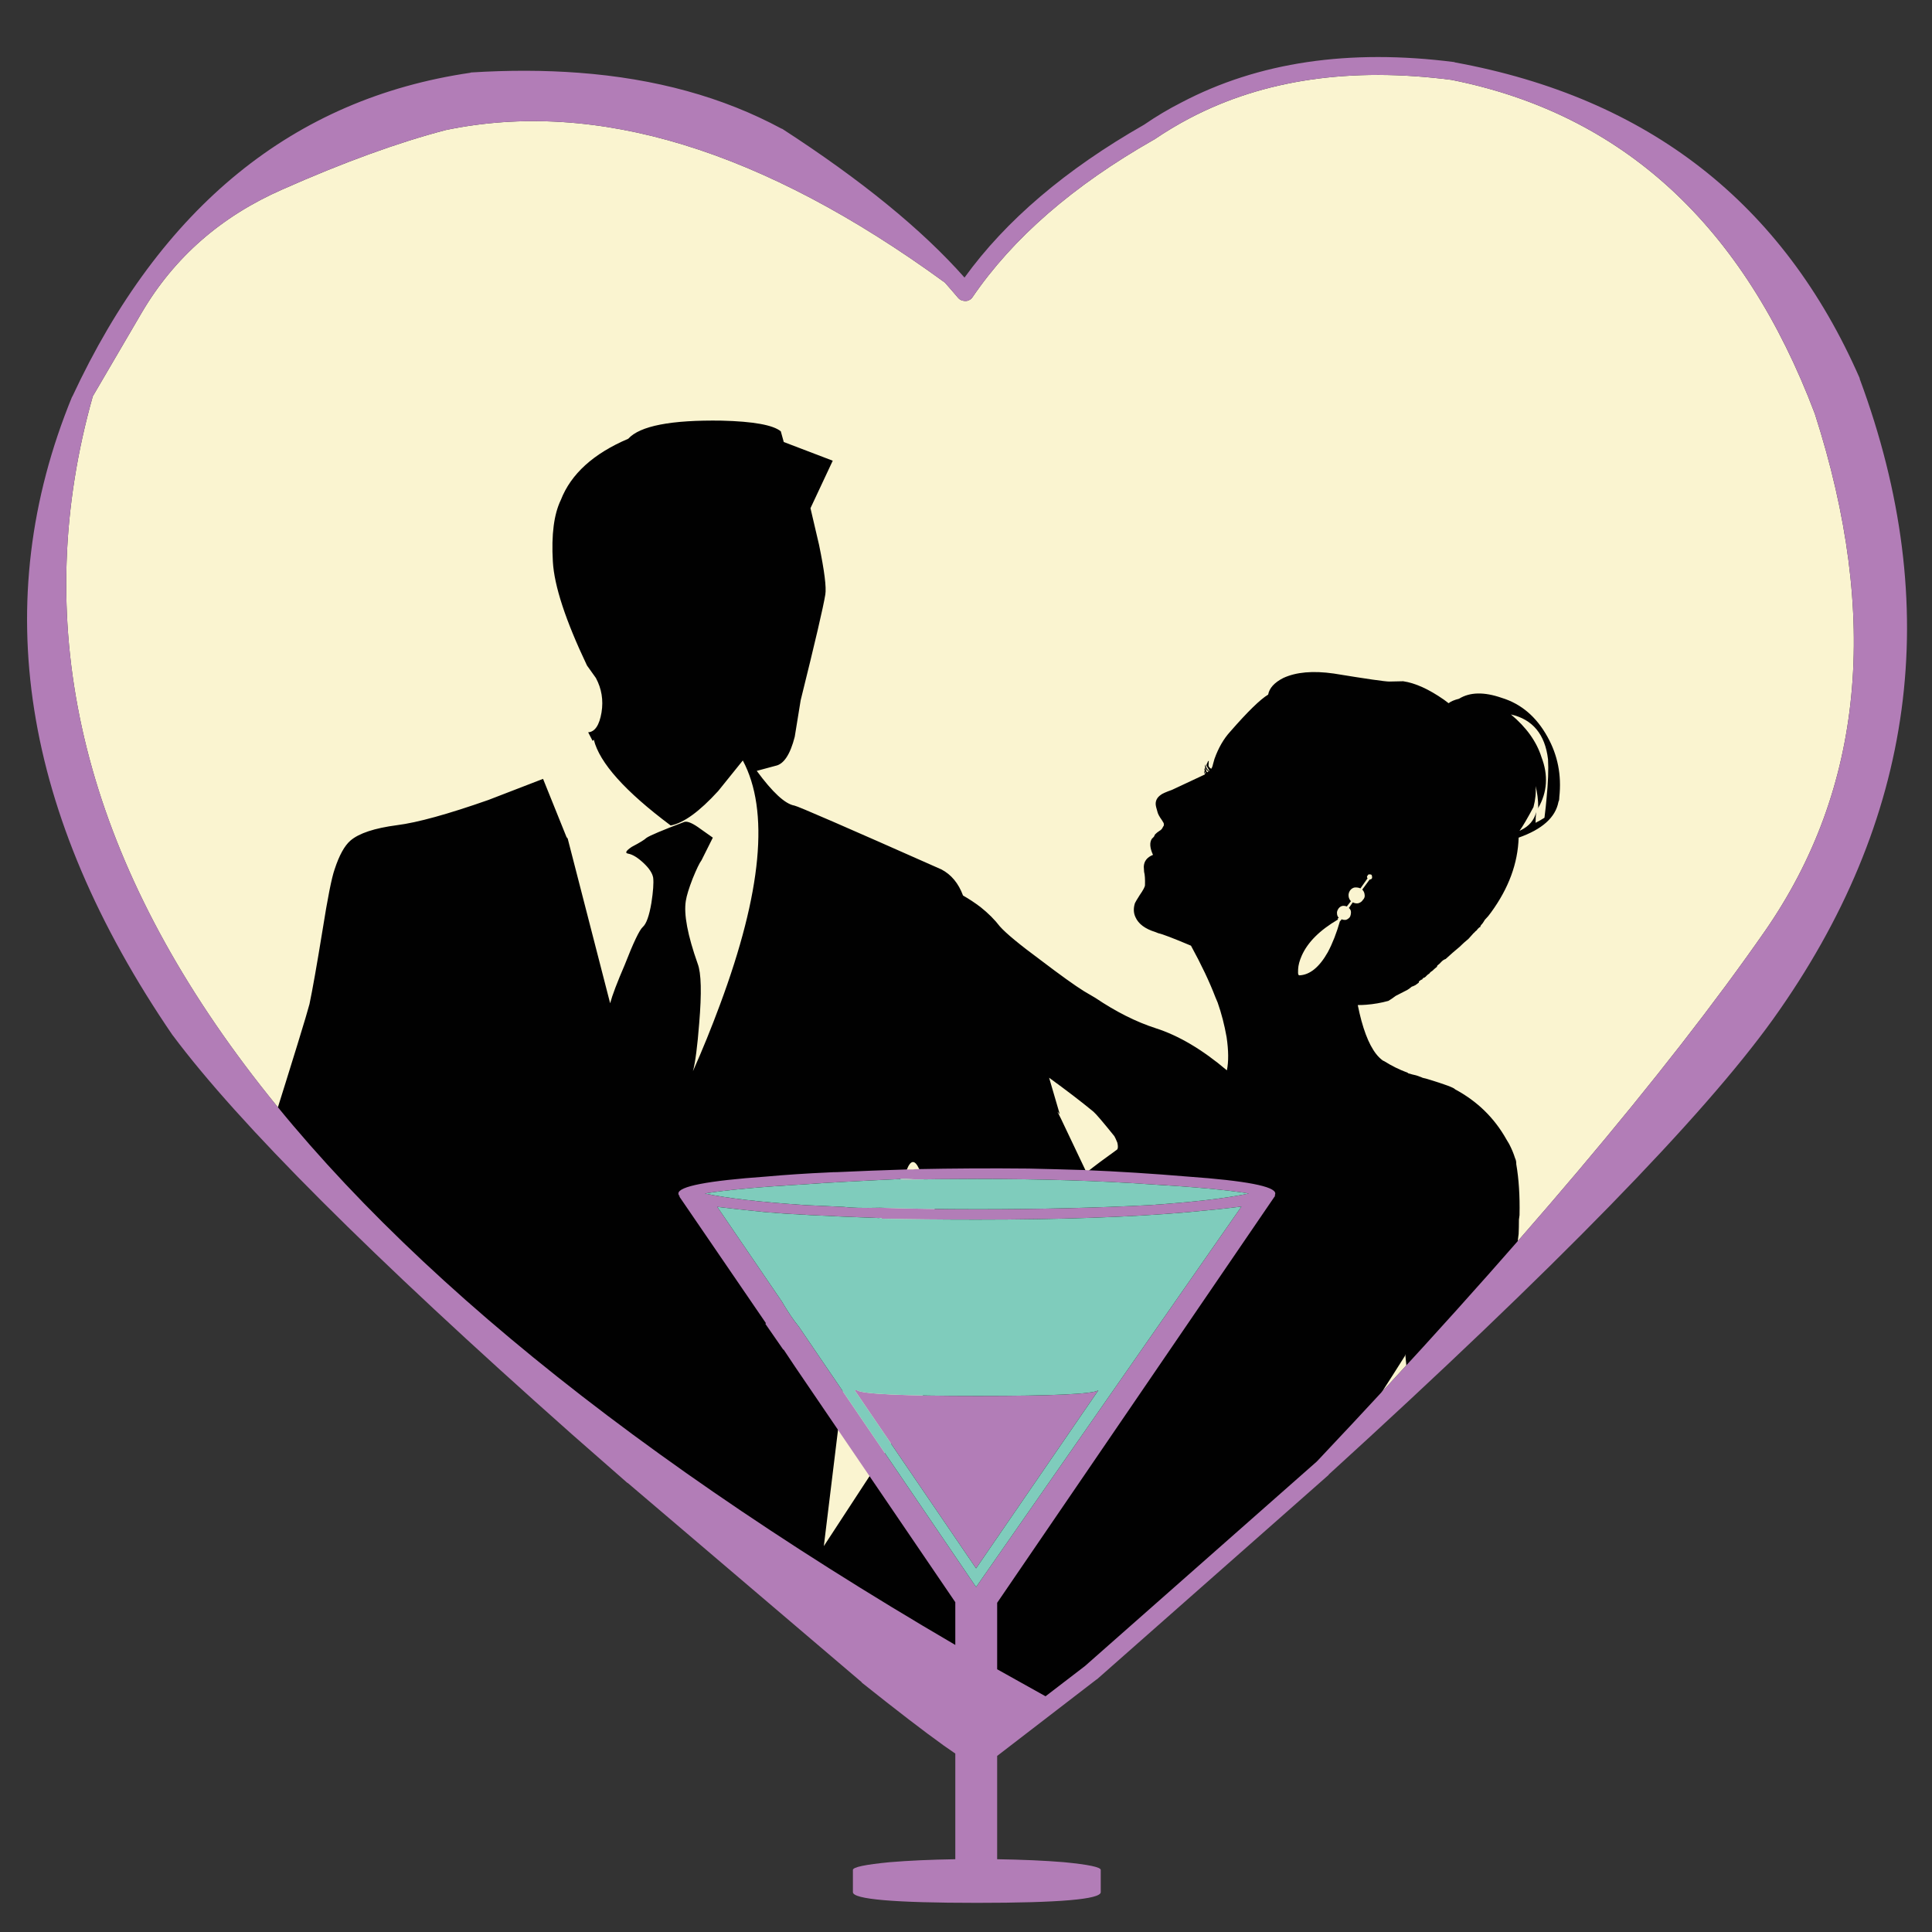 <?xml version="1.0" encoding="utf-8"?>
<!-- Generator: Adobe Illustrator 16.0.0, SVG Export Plug-In . SVG Version: 6.00 Build 0)  -->
<!DOCTYPE svg PUBLIC "-//W3C//DTD SVG 1.1//EN" "http://www.w3.org/Graphics/SVG/1.1/DTD/svg11.dtd">
<svg version="1.1" id="Layer_1" xmlns="http://www.w3.org/2000/svg" xmlns:xlink="http://www.w3.org/1999/xlink" x="0px" y="0px"
	 width="300px" height="300px" viewBox="0 0 300 300" enable-background="new 0 0 300 300" xml:space="preserve">
<rect x="0" y="0" width="300" height="300" fill="#333333" stroke="none"/>
<g>
	<path fill-rule="evenodd" clip-rule="evenodd" fill="#FAF4D0" d="M179.219,21.669c1.813-1.229,3.657-2.335,5.53-3.318
		c11.431-5.992,24.98-7.973,40.649-5.945c26.547,5.284,45.351,22.567,56.411,51.849c10.14,31.523,7.543,58.316-7.788,80.376
		c-15.362,22.061-38.546,49.498-69.547,82.312l-35.994,31.754l-6.13,4.702C44.275,197.832-5.039,130.544,14.41,61.535
		c0.062-0.092,2.596-4.424,7.605-12.997c5.039-8.572,12.32-14.948,21.846-19.126c9.493-4.209,17.943-7.281,25.348-9.217
		c23.381-4.854,49.221,3.042,77.519,23.689c0.707,0.798,1.398,1.597,2.074,2.396c0.185,0.215,0.431,0.353,0.737,0.414
		c0.246,0.062,0.492,0.062,0.738,0c0.03-0.03,0.061-0.046,0.092-0.046c0.276-0.092,0.491-0.261,0.646-0.507
		c6.268-9.187,15.64-17.329,28.114-24.427C179.158,21.715,179.188,21.7,179.219,21.669z"/>
	<path fill-rule="evenodd" clip-rule="evenodd" fill="#010101" d="M239.363,117.577c1.075,2.797,0.906,5.423-0.507,7.881h-0.139
		l0.139-0.046c0-1.197-0.139-2.319-0.415-3.364c0.093,1.014-0.016,2.104-0.322,3.272c-0.952,1.782-1.675,3.012-2.167,3.687
		c0.093-0.031,0.154-0.061,0.185-0.092c1.291-0.615,2.09-1.552,2.397-2.812c-0.063,0.584-0.093,1.138-0.093,1.66
		c0.491-0.246,0.952-0.508,1.383-0.784c0.154-1.229,0.261-2.228,0.322-2.996c0.246-2.49,0.322-4.517,0.23-6.084
		c-0.46-3.871-2.382-6.191-5.76-6.959C237.013,112.938,238.596,115.15,239.363,117.577z M242.082,124.307
		c-0.03,0.031-0.061,0.108-0.092,0.23c-0.461,2.396-2.52,4.24-6.176,5.531c-0.123,3.994-1.552,7.865-4.287,11.613
		c-0.275,0.4-0.598,0.784-0.967,1.152c-0.031,0.062-0.077,0.139-0.139,0.231c-0.123,0.215-0.261,0.4-0.414,0.553
		c-0.093,0.093-0.139,0.2-0.139,0.322c-0.122,0.031-0.199,0.077-0.23,0.138c-0.154,0.124-0.261,0.247-0.322,0.37
		c-0.123,0.092-0.2,0.154-0.23,0.185c-0.063,0.093-0.154,0.185-0.276,0.276c-0.277,0.307-0.538,0.599-0.784,0.875
		c-0.491,0.4-0.952,0.814-1.383,1.245c-0.676,0.552-1.397,1.183-2.165,1.888c-0.216,0.063-0.431,0.2-0.646,0.417
		c-0.185,0.214-0.399,0.414-0.646,0.599c-0.03,0.03-0.046,0.092-0.046,0.184c-0.276,0.216-0.522,0.431-0.737,0.646
		c-0.215,0.123-0.369,0.262-0.461,0.415c-0.154,0.092-0.277,0.184-0.369,0.275c-0.123,0.155-0.261,0.277-0.414,0.369h-0.139
		c-0.03,0.092-0.062,0.139-0.093,0.139c-0.061,0.031-0.092,0.077-0.092,0.139c-0.093,0.031-0.153,0.045-0.185,0.045
		c-0.122,0.124-0.23,0.2-0.322,0.231v0.185c-0.062,0.061-0.246,0.2-0.553,0.414c-0.308,0.154-0.492,0.23-0.554,0.23
		c-0.246,0.216-0.476,0.385-0.69,0.508c-0.646,0.337-1.245,0.645-1.798,0.922c-0.399,0.308-0.783,0.567-1.152,0.783
		c-1.106,0.307-2.259,0.507-3.457,0.6c-0.399,0.03-0.813,0.045-1.243,0.045h-0.047c0.707,3.534,1.66,6.068,2.858,7.604
		c0.337,0.43,0.706,0.784,1.105,1.061c0.062,0,0.107,0.017,0.138,0.047c1.168,0.735,2.381,1.336,3.642,1.796l0.092,0.092
		c0.398,0.124,0.814,0.23,1.245,0.323c0.276,0.093,0.536,0.186,0.782,0.277c0.093,0.061,0.216,0.106,0.369,0.138
		c0.216,0.061,0.399,0.107,0.553,0.139c2.734,0.829,4.179,1.366,4.333,1.613c3.44,1.844,6.099,4.438,7.973,7.788l0.414,0.69
		c0.4,0.77,0.708,1.507,0.922,2.213c0.123,0.246,0.185,0.522,0.185,0.831c0,0.03,0,0.061,0,0.092c0.4,2.304,0.569,4.931,0.507,7.88
		v0.046l-0.092,0.691c0,0.8-0.015,1.537-0.046,2.213c-0.093,0.645-0.169,1.352-0.23,2.119c0.154,1.844,0.308,3.672,0.461,5.485
		c-5.315,5.161-11.076,10.646-17.282,16.453c-0.216-1.844-0.4-3.641-0.554-5.393l-0.047,0.276c-2.672,4.24-4.563,7.159-5.667,8.757
		l-0.601,1.106c-0.521,0.768-1.06,1.796-1.613,3.087c-1.597,1.475-3.226,2.966-4.885,4.471l-35.994,31.755l-17.236,13.228
		c-0.8-0.277-2.413-1.291-4.84-3.043c-3.011-2.149-7.221-5.393-12.627-9.723l-15.946-13.597c-0.031,0.093-0.062,0.185-0.093,0.276
		l-0.137-0.462l-20.187-17.189c-2.95-2.581-5.822-5.101-8.618-7.559c-20.433-18.128-36.333-33.244-47.701-45.35
		c-0.061-0.063-0.124-0.108-0.185-0.14c3.748-11.921,5.822-18.665,6.222-20.231c0.461-2.182,1.137-6.007,2.028-11.476
		c0.798-5.039,1.428-8.204,1.89-9.494c0.707-2.151,1.521-3.625,2.443-4.425c1.32-1.137,3.733-1.935,7.235-2.396
		c3.165-0.399,7.896-1.706,14.195-3.917l8.48-3.273l3.641,9.034l0.185,0.231l6.591,25.579c0.337-1.261,1.09-3.243,2.257-5.946
		c1.353-3.472,2.29-5.438,2.813-5.899c0.553-0.491,0.998-1.736,1.336-3.733c0.277-1.782,0.369-3.087,0.277-3.917
		c-0.123-0.707-0.63-1.475-1.521-2.305c-0.891-0.83-1.674-1.306-2.351-1.429c-0.554-0.092-0.369-0.445,0.553-1.06
		c1.229-0.645,1.982-1.106,2.258-1.382c0.522-0.369,2.489-1.198,5.899-2.489c0.491-0.153,1.336,0.215,2.535,1.106l1.89,1.337
		l-1.752,3.502c-0.307,0.399-0.768,1.352-1.382,2.857c-0.583,1.505-0.937,2.657-1.06,3.458c-0.338,2.088,0.276,5.344,1.844,9.77
		c0.552,1.443,0.629,4.53,0.23,9.263c-0.277,3.563-0.6,6.037-0.969,7.42c1.476-3.317,2.874-6.759,4.194-10.322
		c6.514-17.513,7.696-30.157,3.549-37.931l-3.826,4.748c-2.918,3.195-5.376,4.977-7.374,5.345
		c-7.066-5.284-11.045-9.723-11.936-13.319l-0.185,0.185l-0.691-1.336c1.044-0.062,1.736-1.091,2.074-3.088
		c0.307-1.905,0.015-3.687-0.876-5.346l-1.382-1.936c-3.318-6.975-5.085-12.352-5.3-16.131c-0.246-4.178,0.169-7.374,1.244-9.586
		c1.567-4.025,5.055-7.19,10.462-9.494c1.813-1.997,6.653-2.935,14.518-2.812c4.916,0.123,7.972,0.676,9.171,1.659l0.46,1.66
		l7.605,2.903l-3.457,7.374l1.336,5.715c0.83,4.025,1.152,6.591,0.968,7.697c-0.308,1.905-1.582,7.374-3.826,16.407
		c-0.584,3.564-0.891,5.454-0.921,5.669c-0.707,2.765-1.706,4.27-2.996,4.517l-2.904,0.783c2.458,3.348,4.41,5.146,5.854,5.392
		c0.46,0.061,8.065,3.365,22.813,9.909c1.536,0.799,2.658,2.151,3.364,4.056c0.922,0.522,1.828,1.121,2.72,1.797
		c1.197,0.953,2.196,1.951,2.996,2.996c0.952,1.076,3.072,2.827,6.36,5.254c3.071,2.335,5.299,3.933,6.682,4.793l1.799,1.06
		c3.193,2.151,6.313,3.719,9.354,4.702c3.564,1.137,7.251,3.317,11.061,6.544c0.276-1.352,0.262-3.071-0.046-5.162
		c-0.337-1.905-0.798-3.687-1.382-5.346l-0.369-0.876c-0.89-2.336-2.15-4.992-3.779-7.974c-2.765-1.167-4.455-1.813-5.069-1.935
		l-0.461-0.184c-1.598-0.492-2.627-1.26-3.087-2.304c-0.309-0.647-0.339-1.368-0.093-2.167c0.061-0.154,0.308-0.567,0.736-1.245
		c0.554-0.798,0.831-1.32,0.831-1.565c0.03-0.922-0.016-1.613-0.139-2.074l-0.047-0.783c0.031-0.86,0.507-1.476,1.429-1.844
		c-0.491-1.076-0.553-1.905-0.184-2.489l0.323-0.323l0.184-0.369c0.215-0.214,0.445-0.399,0.691-0.553
		c0.246-0.123,0.43-0.338,0.552-0.645c0.124-0.093,0.154-0.277,0.094-0.553l-0.277-0.461c-0.398-0.554-0.629-0.983-0.691-1.29
		c-0.184-0.584-0.276-0.999-0.276-1.244c0-0.554,0.261-1.015,0.784-1.383c0.215-0.185,0.798-0.446,1.75-0.784l5.116-2.396
		c-0.123-0.307-0.153-0.491-0.092-0.552l0.139,0.414l0.092-0.045c-0.216-0.308-0.262-0.6-0.139-0.876l0.323,0.738l0.23-0.138
		c-0.491-0.338-0.646-0.707-0.461-1.106c0,0.123,0.046,0.292,0.138,0.506c0.123,0.277,0.293,0.461,0.507,0.554
		c-0.122-0.215-0.292-0.507-0.507-0.876c0-0.123,0.063-0.292,0.185-0.507c0.03-0.124,0.093-0.2,0.185-0.23l-0.046,0.737
		c0,0.154,0.138,0.322,0.414,0.507c0.123-0.154,0.216-0.384,0.277-0.691l0.23-0.83c0.614-1.721,1.429-3.134,2.441-4.24
		c2.705-3.104,4.671-5.023,5.899-5.761c0.185-1.014,0.968-1.874,2.351-2.581c1.998-0.922,4.609-1.152,7.835-0.691
		c5.07,0.83,7.943,1.244,8.619,1.244l2.165-0.046c1.875,0.277,3.979,1.229,6.314,2.857l0.738,0.554
		c0.337-0.277,0.875-0.508,1.612-0.691c1.69-1.045,3.901-1.091,6.637-0.139c3.012,0.922,5.377,2.934,7.097,6.038
		c1.599,2.857,2.214,5.976,1.844,9.356C242.128,123.938,242.113,124.123,242.082,124.307z M164.563,173.021
		c-0.124-0.152-0.246-0.291-0.368-0.414c0.214,0.431,0.398,0.799,0.552,1.105c0.093,0.185,1.414,2.966,3.965,8.343
		c1.229-0.983,2.811-2.167,4.746-3.549c0.153-0.154,0.169-0.507,0.046-1.061c-0.184-0.46-0.338-0.799-0.462-1.014
		c-1.78-2.212-2.871-3.487-3.271-3.825c-1.904-1.567-4.194-3.318-6.866-5.254L164.563,173.021z M212.356,135.967
		c-0.123,0.123-0.123,0.261,0,0.414l-1.106,1.567c-0.276-0.124-0.584-0.168-0.923-0.138c-0.275,0.061-0.506,0.214-0.69,0.461
		c-0.185,0.275-0.262,0.567-0.23,0.875c0.03,0.308,0.153,0.569,0.369,0.784l-0.646,0.83c-0.214-0.092-0.444-0.123-0.69-0.092
		c-0.246,0.061-0.446,0.2-0.599,0.414c-0.184,0.277-0.262,0.522-0.231,0.738c0,0.277,0.094,0.507,0.277,0.691l-0.092,0.046
		c-0.062,0.031-0.077,0.107-0.046,0.23c-2.827,1.66-4.702,3.534-5.623,5.624c-0.339,0.768-0.522,1.459-0.554,2.073
		c-0.03,0.462-0.015,0.753,0.046,0.875c0.062,0.062,0.107,0.092,0.139,0.092c1.628-0.062,3.103-1.26,4.425-3.594
		c0.736-1.383,1.367-2.996,1.889-4.839c0.03,0.031,0.077-0.016,0.139-0.138c0.062,0,0.092-0.047,0.092-0.139
		c0.247,0.092,0.478,0.123,0.691,0.092c0.215-0.061,0.415-0.2,0.6-0.413c0.122-0.216,0.185-0.478,0.185-0.785
		c0-0.246-0.108-0.46-0.323-0.645l0.6-0.875c0.307,0.153,0.6,0.2,0.876,0.138c0.307-0.093,0.537-0.26,0.69-0.506
		c0.246-0.246,0.338-0.522,0.276-0.831c-0.03-0.306-0.153-0.567-0.368-0.783l1.152-1.567c0.153,0,0.26-0.046,0.322-0.138
		c0.062-0.093,0.076-0.199,0.046-0.322c0-0.093-0.03-0.185-0.092-0.277c-0.123-0.061-0.261-0.078-0.414-0.047
		C212.479,135.782,212.417,135.844,212.356,135.967z M139.907,182.93c-0.891,1.321-1.891,3.164-2.996,5.531
		c-0.493,1.075-1.645,3.303-3.457,6.682c-0.062,0.124-1.905,15.103-5.53,44.936c9.033-13.857,16.499-25.179,22.398-33.967
		c-3.626-12.873-5.5-19.479-5.623-19.817c-0.89-2.335-1.551-3.933-1.981-4.793c-0.676-1.476-1.321-1.413-1.936,0.185L139.907,182.93
		z"/>
	<path fill-rule="evenodd" clip-rule="evenodd" fill="#B27DB7" d="M132.716,215.883h0.369c0.83,0.584,7.098,0.876,18.804,0.876
		c11.644,0,17.866-0.292,18.665-0.876l-18.988,27.651L132.716,215.883z M192.77,187.354c-2.151,0.275-4.933,0.568-8.343,0.876
		c-8.88,0.768-19.787,1.151-32.722,1.151c-5.285,0-10.217-0.046-14.794-0.139v-0.092c-8.48-0.307-14.472-0.614-17.974-0.921
		c-3.073-0.308-5.593-0.584-7.559-0.831l10,14.657c0.953,1.629,1.843,2.949,2.674,3.963l27.514,40.419L192.77,187.354z
		 M193.921,185.326c-3.381-0.553-8.496-1.029-15.348-1.428c-7.927-0.554-16.883-0.83-26.868-0.83c-4.148,0-8.158,0.046-12.029,0.139
		l2.258-0.23c-8.541,0.399-14.179,0.705-16.914,0.922c-7.005,0.398-12.198,0.875-15.578,1.428c3.472,0.737,8.665,1.338,15.578,1.799
		c1.874,0.092,3.856,0.183,5.946,0.274c1.137,0.155,3.026,0.2,5.668,0.139c4.763,0.154,9.787,0.23,15.071,0.23
		c9.831,0,18.788-0.214,26.868-0.644C185.334,186.664,190.448,186.063,193.921,185.326z M179.219,21.669
		c-0.03,0.031-0.061,0.046-0.091,0.046c-12.475,7.098-21.847,15.24-28.114,24.427c-0.154,0.246-0.369,0.415-0.646,0.507
		c-0.031,0-0.062,0.016-0.092,0.046c-0.246,0.062-0.492,0.062-0.738,0c-0.307-0.061-0.553-0.199-0.737-0.414
		c-0.676-0.799-1.367-1.598-2.074-2.396C118.429,23.237,92.589,15.34,69.208,20.195c-7.404,1.936-15.854,5.008-25.348,9.217
		c-9.526,4.179-16.807,10.554-21.846,19.126c-5.009,8.572-7.543,12.904-7.605,12.997c-18.65,66.213,25.994,130.842,133.93,193.891
		v-6.637l-24.841-36.502c-0.153-0.214-0.307-0.444-0.461-0.691l-1.382-2.073v0.093l-2.811-4.056l0.093-0.093l-13.458-19.68h0.092
		c-0.154-0.153-0.23-0.307-0.23-0.461c0-1.105,4.531-1.981,13.596-2.627c3.042-0.276,6.283-0.491,9.724-0.645
		c0.461-0.03,0.907-0.047,1.337-0.047l5.392-0.23c1.783-0.061,3.564-0.122,5.346-0.184c0.308,0,0.661,0,1.06,0l0.323-0.047
		c5.93-0.122,11.798-0.153,17.606-0.092c2.856,0.062,5.729,0.139,8.617,0.23c5.255,0.216,10.616,0.554,16.085,1.014
		c9.063,0.646,13.596,1.521,13.596,2.627c0,0.123-0.03,0.23-0.093,0.323h0.093l-43.185,63.232v10.323
		c2.459,1.383,4.963,2.78,7.513,4.194l6.13-4.702l35.994-31.754c31.001-32.814,54.185-60.251,69.547-82.312
		c15.331-22.06,17.928-48.853,7.788-80.376c-11.061-29.282-29.864-46.564-56.411-51.849c-15.669-2.028-29.219-0.046-40.649,5.945
		C182.876,19.334,181.031,20.44,179.219,21.669z M177.652,19.365c1.874-1.291,3.81-2.442,5.807-3.457
		c11.922-6.268,26.04-8.357,42.354-6.268c0.03,0,0.062,0.015,0.093,0.046c30.018,5.5,50.973,21.845,62.863,49.037
		c0,0.031,0,0.062,0,0.092c13.15,35.396,8.663,68.547-13.458,99.457c-10.846,15.117-33.845,38.683-68.992,70.698v0.046
		l-35.994,31.754c-0.032,0-0.063,0.016-0.093,0.046l-15.395,11.845v16.039c3.934,0.061,7.39,0.215,10.37,0.461
		c3.811,0.368,5.715,0.769,5.715,1.199v3.456c0,1.105-6.406,1.658-19.218,1.658c-12.843,0-19.265-0.553-19.265-1.658v-3.456
		c0-0.431,1.905-0.831,5.715-1.199c2.95-0.246,6.346-0.4,10.185-0.461v-16.407c-0.553-0.369-1.151-0.784-1.797-1.245
		c-3.042-2.181-7.282-5.438-12.72-9.771v-0.046l-36.363-30.971h-0.046c-2.95-2.58-5.822-5.101-8.618-7.558
		c-31.094-27.592-51.741-48.223-61.942-61.896c0-0.03-0.015-0.046-0.046-0.046C3.364,126.442-1.844,93.397,11.184,61.627
		l0.046-0.046C24.964,32.085,45.565,15.325,73.033,11.3c0.031-0.03,0.062-0.046,0.093-0.046c5.837-0.369,11.414-0.353,16.729,0.046
		c11.922,0.892,22.415,3.779,31.478,8.665c0.031,0,0.077,0.015,0.139,0.046c12.29,7.958,21.722,15.654,28.297,23.09
		C156.19,34.221,165.484,26.309,177.652,19.365z"/>
	<path fill-rule="evenodd" clip-rule="evenodd" fill="#7FCCBC" d="M192.77,187.354l-41.203,59.084l-27.514-40.419
		c-0.831-1.014-1.721-2.334-2.674-3.963l-10-14.657c1.966,0.247,4.485,0.523,7.559,0.831c3.502,0.307,9.494,0.614,17.974,0.921
		v0.092c4.577,0.093,9.509,0.139,14.794,0.139c12.935,0,23.842-0.384,32.722-1.151C187.837,187.923,190.618,187.63,192.77,187.354z
		 M193.921,185.326c-3.473,0.737-8.587,1.338-15.348,1.799c-8.08,0.43-17.037,0.644-26.868,0.644c-5.285,0-10.309-0.076-15.071-0.23
		c-2.642,0.062-4.531,0.017-5.668-0.139c-2.089-0.092-4.072-0.183-5.946-0.274c-6.913-0.461-12.106-1.062-15.578-1.799
		c3.38-0.553,8.573-1.029,15.578-1.428c2.735-0.217,8.373-0.522,16.914-0.922l-2.258,0.23c3.871-0.093,7.881-0.139,12.029-0.139
		c9.985,0,18.941,0.276,26.868,0.83C185.425,184.297,190.54,184.773,193.921,185.326z M132.716,215.883l18.85,27.651l18.988-27.651
		c-0.799,0.584-7.021,0.876-18.665,0.876c-11.707,0-17.974-0.292-18.804-0.876H132.716z"/>
</g>
</svg>
